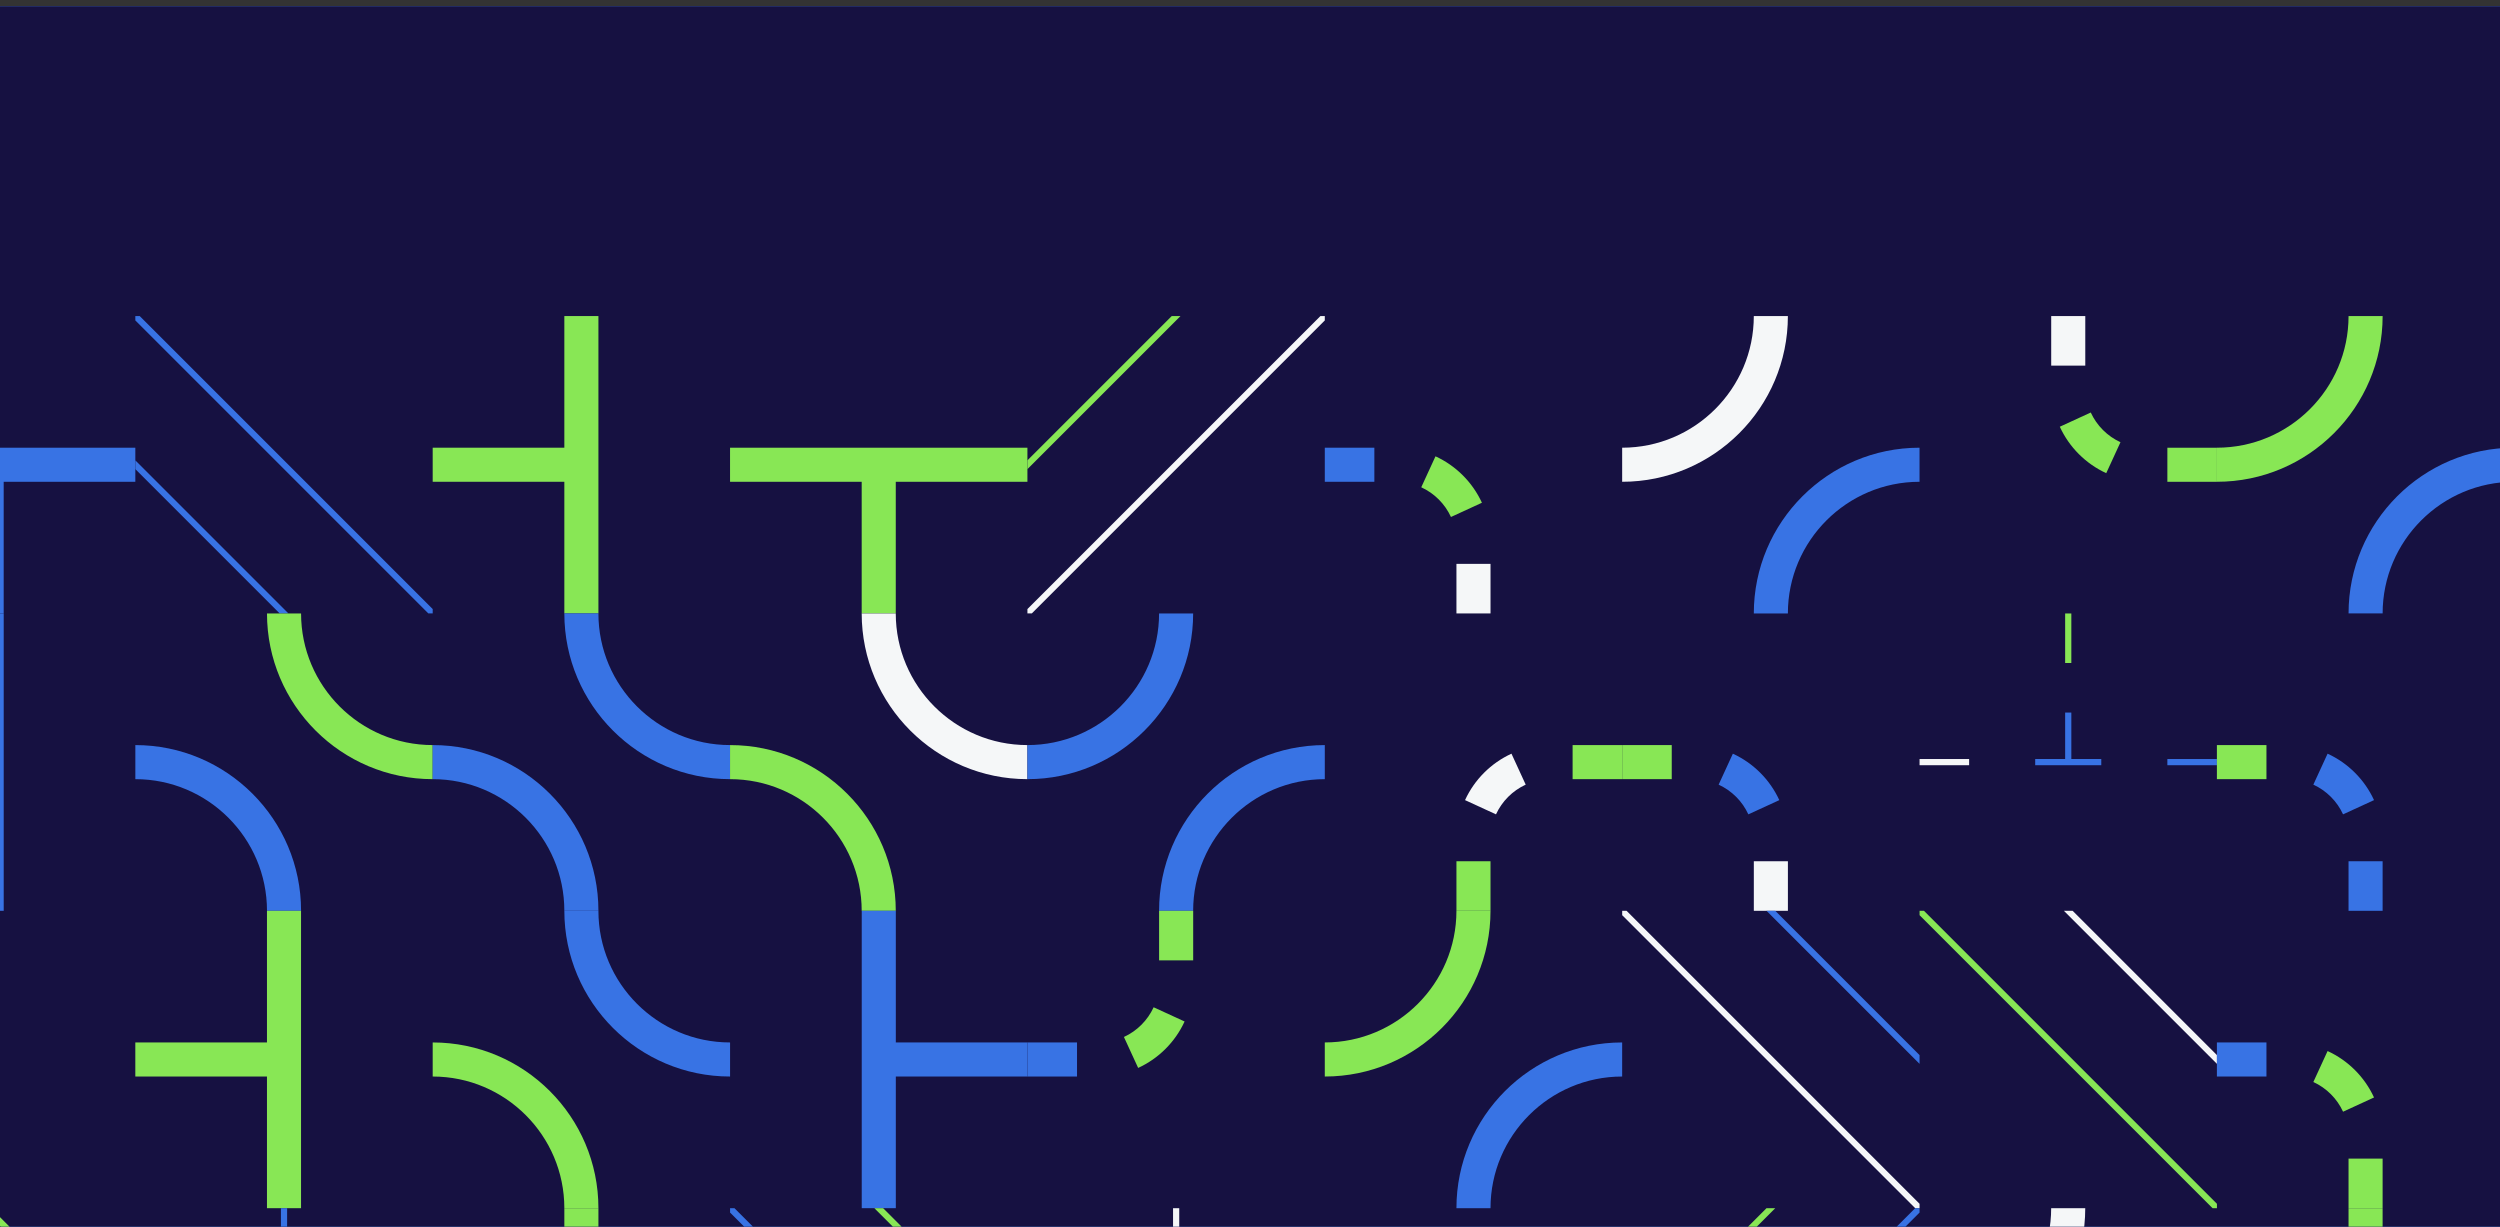 <svg width="375" height="184" viewBox="0 0 375 184" fill="none" xmlns="http://www.w3.org/2000/svg">
<rect x="0" y="0" width="375" height="184" fill="#333333" stroke="none"/>
<g clip-path="url(#clip0_367_11882)">
<rect width="512.73" height="583.588" transform="translate(-68.91 0.948)" fill="#3873E4"/>
<path d="M468.212 0.946H-115.376V584.534H468.212V0.946Z" fill="#161141"/>
<path d="M-24.306 72.268V67.157H20.3V72.268H0.553V92.016H-4.558V72.268H-24.306Z" fill="#3873E4"/>
<path d="M-4.556 136.62H0.556V92.015H-4.556V111.762H-24.303V116.873H-4.556V136.62Z" fill="#3873E4"/>
<path d="M19.643 225.832L-24.306 181.884V181.227H-23.649L20.3 225.175V225.832H19.643Z" fill="#88E755"/>
<path d="M-1.346 181.225L20.3 202.87V204.185L-2.66 181.225H-1.346Z" fill="#88E755"/>
<path d="M64.905 91.357L20.957 47.408H20.3V48.065L64.248 92.014H64.905V91.357Z" fill="#3873E4"/>
<path d="M20.302 70.368L41.948 92.014H43.262L20.302 69.054V70.368Z" fill="#3873E4"/>
<path d="M20.302 116.874V111.763C34.009 111.763 45.16 122.914 45.16 136.621H40.049C40.049 125.732 31.191 116.874 20.302 116.874Z" fill="#3873E4"/>
<path d="M40.049 92.015H45.16C45.16 102.903 54.019 111.762 64.907 111.762V116.873C51.2 116.873 40.049 105.722 40.049 92.015Z" fill="#88E755"/>
<path d="M40.045 136.621H45.156V181.227H40.045V161.479H20.298V156.368H40.045V136.621Z" fill="#88E755"/>
<path d="M42.138 188.661H43.067V181.227H42.138V188.661Z" fill="#3873E4"/>
<path d="M84.651 47.408H89.763V92.014H84.651V72.266H64.904V67.155H84.651V47.408Z" fill="#88E755"/>
<path d="M109.51 111.761V116.872C95.803 116.872 84.651 105.721 84.651 92.014H89.762C89.762 102.902 98.621 111.761 109.51 111.761Z" fill="#3873E4"/>
<path d="M89.763 136.62H84.651C84.651 125.731 75.793 116.873 64.904 116.873V111.762C78.611 111.762 89.763 122.913 89.763 136.62Z" fill="#3873E4"/>
<path d="M109.51 156.368V161.479C95.803 161.479 84.651 150.328 84.651 136.621H89.762C89.762 147.51 98.621 156.368 109.51 156.368Z" fill="#3873E4"/>
<path d="M89.763 181.226H84.651C84.651 170.338 75.793 161.479 64.904 161.479V156.368C78.611 156.368 89.763 167.52 89.763 181.226Z" fill="#88E755"/>
<path d="M84.651 181.226H89.763V225.831H84.651V206.084H64.904V200.973H84.651V181.226Z" fill="#88E755"/>
<path d="M109.507 72.268V67.157L154.112 67.157V72.268H134.365V92.016H129.254V72.268L109.507 72.268Z" fill="#88E755"/>
<path d="M109.507 116.874V111.763C123.214 111.763 134.365 122.914 134.365 136.621H129.254C129.254 125.732 120.396 116.874 109.507 116.874Z" fill="#88E755"/>
<path d="M129.254 92.015H134.365C134.365 102.903 143.224 111.762 154.112 111.762V116.873C140.405 116.873 129.254 105.722 129.254 92.015Z" fill="#F5F7F8"/>
<path d="M134.372 181.226H129.261V136.62H134.372V156.367H154.119V161.478H134.372V181.226Z" fill="#3873E4"/>
<path d="M109.51 181.884L153.458 225.832H154.115V225.175L110.167 181.227H109.51V181.884Z" fill="#3873E4"/>
<path d="M154.113 202.872L132.467 181.227H131.153L154.113 204.186V202.872Z" fill="#88E755"/>
<path d="M198.72 48.065L154.771 92.014H154.114V91.357L198.063 47.408H198.72V48.065Z" fill="#F5F7F8"/>
<path d="M154.116 69.054L175.762 47.408H177.076L154.116 70.368V69.054Z" fill="#88E755"/>
<path d="M178.973 136.621H173.861C173.861 122.914 185.013 111.763 198.72 111.763V116.874C187.831 116.874 178.973 125.732 178.973 136.621Z" fill="#3873E4"/>
<path d="M154.114 116.873V111.762C165.003 111.762 173.862 102.903 173.862 92.015H178.973C178.973 105.722 167.821 116.873 154.114 116.873Z" fill="#3873E4"/>
<path d="M178.977 136.62H173.866V144.055H178.977V136.62Z" fill="#88E755"/>
<path d="M170.723 160.189L168.588 155.546C170.557 154.641 172.14 153.057 173.045 151.089L177.689 153.224C176.274 156.301 173.8 158.775 170.723 160.189Z" fill="#88E755"/>
<path d="M161.553 156.367H154.119V161.479H161.553V156.367Z" fill="#3873E4"/>
<path d="M176.886 181.227H175.957V188.661H176.886V181.227Z" fill="#F5F7F8"/>
<path d="M206.154 67.156L198.72 67.156L198.72 72.267L206.154 72.267L206.154 67.156Z" fill="#3873E4"/>
<path d="M222.288 75.412L217.644 77.548C216.739 75.579 215.156 73.996 213.188 73.091L215.323 68.447C218.399 69.862 220.873 72.336 222.288 75.412Z" fill="#88E755"/>
<path d="M223.578 84.58L218.467 84.58L218.467 92.015L223.578 92.015L223.578 84.58Z" fill="#F5F7F8"/>
<path d="M218.466 136.621H223.577V129.187H218.466V136.621Z" fill="#88E755"/>
<path d="M226.72 113.052L228.855 117.695C226.886 118.601 225.304 120.184 224.398 122.152L219.755 120.017C221.169 116.94 223.643 114.467 226.72 113.052Z" fill="#F5F7F8"/>
<path d="M235.89 116.874H243.324V111.763H235.89V116.874Z" fill="#88E755"/>
<path d="M243.323 161.479V156.368C229.616 156.368 218.465 167.52 218.465 181.227H223.576C223.576 170.338 232.434 161.479 243.323 161.479Z" fill="#3873E4"/>
<path d="M223.576 136.62H218.465C218.465 147.509 209.606 156.367 198.718 156.367V161.479C212.425 161.479 223.576 150.327 223.576 136.62Z" fill="#88E755"/>
<path d="M263.071 47.408H268.182C268.182 61.115 257.031 72.267 243.324 72.267V67.156C254.213 67.156 263.071 58.297 263.071 47.408Z" fill="#F5F7F8"/>
<path d="M287.93 67.156V72.267C277.041 72.267 268.182 81.126 268.182 92.015H263.071C263.071 78.308 274.223 67.156 287.93 67.156Z" fill="#3873E4"/>
<path d="M250.761 111.762L243.327 111.762L243.327 116.873L250.761 116.873L250.761 111.762Z" fill="#88E755"/>
<path d="M266.896 120.019L262.252 122.154C261.347 120.185 259.763 118.602 257.795 117.697L259.93 113.053C263.007 114.468 265.481 116.942 266.896 120.019Z" fill="#3873E4"/>
<path d="M268.185 129.187L263.074 129.187L263.074 136.621L268.185 136.621L268.185 129.187Z" fill="#F5F7F8"/>
<path d="M287.277 181.227L243.328 137.278V136.621H243.985L287.934 180.57V181.227H287.277Z" fill="#F5F7F8"/>
<path d="M266.288 136.62L287.934 158.266V159.58L264.974 136.62H266.288Z" fill="#3873E4"/>
<path d="M287.934 181.884L243.985 225.832H243.328V225.175L287.277 181.227H287.934V181.884Z" fill="#3873E4"/>
<path d="M243.33 202.872L264.976 181.227H266.29L243.33 204.186V202.872Z" fill="#88E755"/>
<path d="M332.54 67.157L325.105 67.156L325.105 72.268L332.54 72.268L332.54 67.157Z" fill="#88E755"/>
<path d="M308.971 64.01L313.614 61.875C314.52 63.844 316.103 65.427 318.071 66.332L315.936 70.976C312.859 69.561 310.386 67.087 308.971 64.01Z" fill="#88E755"/>
<path d="M312.792 47.41L307.681 47.41L307.681 54.844L312.792 54.844L312.792 47.41Z" fill="#F5F7F8"/>
<path d="M310.701 92.015L309.772 92.015L309.771 99.449L310.701 99.449L310.701 92.015Z" fill="#88E755"/>
<path d="M295.368 113.854L287.934 113.854L287.934 114.783L295.368 114.783L295.368 113.854Z" fill="#F5F7F8"/>
<path d="M315.192 113.852V114.782H305.28V113.852H309.772V106.883H310.701V113.852H315.192Z" fill="#3873E4"/>
<path d="M332.54 113.854L325.105 113.854L325.105 114.783L332.54 114.783L332.54 113.854Z" fill="#3873E4"/>
<path d="M331.884 181.227L287.936 137.278V136.621H288.593L332.541 180.57V181.227H331.884Z" fill="#88E755"/>
<path d="M310.895 136.62L332.541 158.266V159.58L309.581 136.62H310.895Z" fill="#F5F7F8"/>
<path d="M287.929 206.085V200.974C298.818 200.974 307.676 192.115 307.676 181.227H312.787C312.787 194.933 301.636 206.085 287.929 206.085Z" fill="#F5F7F8"/>
<path d="M357.394 92.014H352.283C352.283 78.308 363.435 67.156 377.142 67.156V72.267C366.253 72.267 357.394 81.126 357.394 92.014Z" fill="#3873E4"/>
<path d="M332.536 72.266V67.155C343.425 67.155 352.283 58.297 352.283 47.408H357.395C357.395 61.115 346.243 72.266 332.536 72.266Z" fill="#88E755"/>
<path d="M357.392 129.187H352.281V136.621H357.392V129.187Z" fill="#3873E4"/>
<path d="M349.138 113.052L347.003 117.695C348.972 118.601 350.555 120.184 351.46 122.152L356.104 120.017C354.689 116.94 352.215 114.467 349.138 113.052Z" fill="#3873E4"/>
<path d="M339.968 111.763H332.534V116.874H339.968V111.763Z" fill="#88E755"/>
<path d="M357.392 173.791H352.281V181.225H357.392V173.791Z" fill="#88E755"/>
<path d="M349.138 157.656L347.003 162.3C348.972 163.205 350.555 164.788 351.46 166.757L356.104 164.621C354.689 161.545 352.215 159.071 349.138 157.656Z" fill="#88E755"/>
<path d="M339.968 156.367H332.534V161.478H339.968V156.367Z" fill="#3873E4"/>
<path d="M352.281 181.227H357.392V225.832H352.281V206.085H332.534V200.974H352.281V181.227Z" fill="#88E755"/>
</g>
<defs>
<clipPath id="clip0_367_11882">
<rect width="512.73" height="583.588" fill="white" transform="translate(-68.91 0.948)"/>
</clipPath>
</defs>
</svg>
